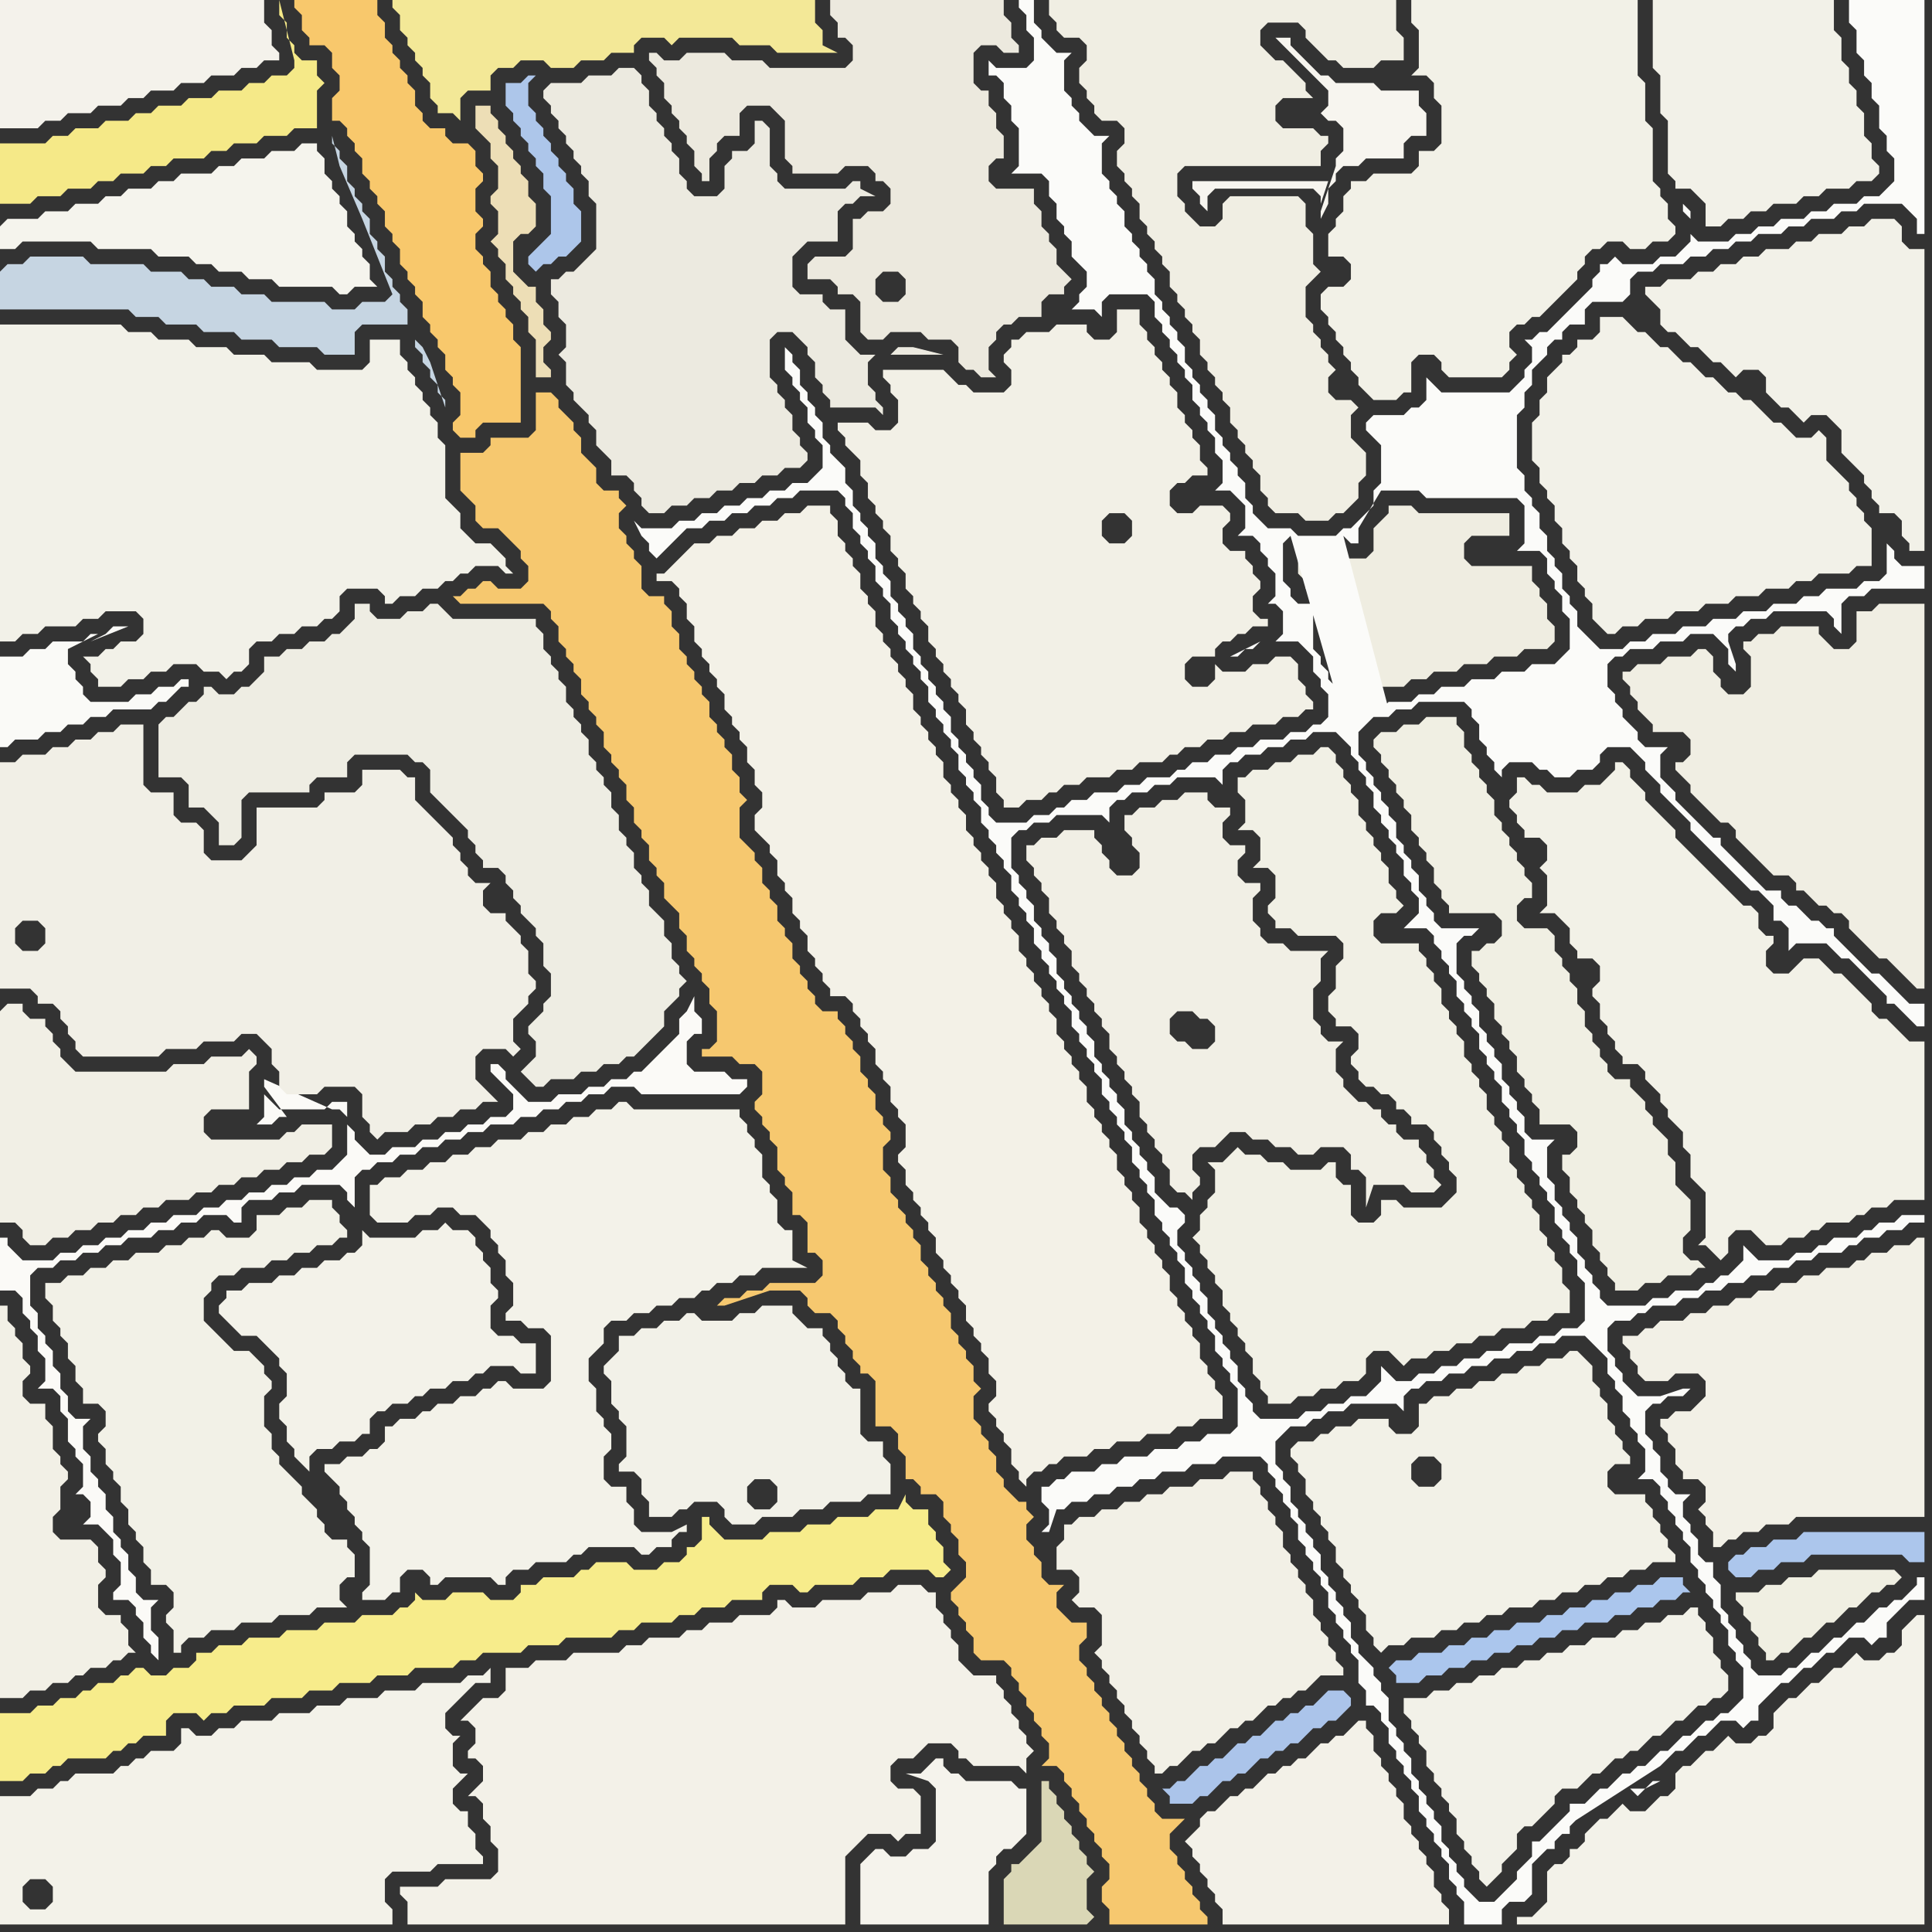 <svg width="256" height="256" xmlns="http://www.w3.org/2000/svg"><rect width="100%" height="100%" fill="#333333" stroke="none"/><script> 
var tempColor;
function hoverPath(evt){
obj = evt.target;
tempColor = obj.getAttribute("fill");
obj.setAttribute("fill","red");
//alert(tempColor);
//obj.setAttribute("stroke","red");}
function recoverPath(evt){
obj = evt.target;
obj.setAttribute("fill", tempColor);
//obj.setAttribute("stroke", tempColor);
}</script><path onmouseover="hoverPath(evt)" onmouseout="recoverPath(evt)" fill="rgb(242,241,231)" d="M  174,191l -2,0 -1,1 0,1 1,1 0,1 1,1 0,2 1,1 0,1 1,1 0,1 1,1 0,1 1,1 0,2 1,1 0,1 1,1 0,1 1,1 0,1 1,1 0,2 1,1 0,1 1,1 1,-1 2,0 1,-1 3,0 1,-1 2,0 1,-1 2,0 1,-1 2,0 1,-1 3,0 1,-1 2,0 1,-1 2,0 1,-1 2,0 1,-1 2,0 1,-1 2,0 1,-1 3,0 0,-1 -1,-1 0,-1 -1,-1 0,-1 -1,-1 0,-1 -1,-1 0,-1 -4,0 -1,-1 0,-2 1,-1 2,0 0,-1 -1,-1 0,-1 -1,-1 0,-1 -1,-1 0,-2 -1,-1 0,-1 -1,-1 0,-2 -1,-1 -1,-1 -1,0 -1,1 -2,0 -1,1 -2,0 -1,1 -2,0 -1,1 -2,0 -1,1 -2,0 -1,1 -2,0 -1,1 -1,0 0,3 -1,1 -2,0 -1,-1 0,-1 -4,0 -1,1 -2,0 -1,1 -1,0 -1,1 14,2 2,0 1,1 0,2 -1,1 -2,0 -1,-1 0,-2 1,-1 -14,-2Z"/>
<path onmouseover="hoverPath(evt)" onmouseout="recoverPath(evt)" fill="rgb(248,200,108)" d="M  40,0l -1,0 0,1 1,1 0,2 1,1 0,1 2,0 1,1 0,2 1,1 0,2 -1,1 0,3 1,0 1,1 0,1 1,1 0,1 1,1 0,2 1,1 0,1 1,1 0,1 1,1 0,2 1,1 0,1 1,1 0,2 1,1 0,1 1,1 0,1 1,1 0,2 1,1 0,1 1,1 0,1 1,1 0,2 1,1 0,1 1,1 0,3 -1,1 0,1 1,1 2,0 0,-1 1,-1 5,0 0,-10 -1,-1 0,-2 -1,-1 0,-1 -1,-1 0,-1 -1,-1 0,-2 -1,-1 0,-1 -1,-1 0,-2 1,-1 0,-1 -1,-1 0,-3 1,-1 0,-1 -1,-1 0,-2 -1,-1 -2,0 -1,-1 0,-1 -2,0 -1,-1 0,-1 -1,-1 0,-2 -1,-1 0,-1 -1,-1 0,-1 -1,-1 0,-1 -1,-1 0,-2 -1,-1 0,-2Z"/>
<path onmouseover="hoverPath(evt)" onmouseout="recoverPath(evt)" fill="rgb(243,241,232)" d="M  159,241l 0,1 -1,1 -1,1 1,1 0,1 1,1 0,1 1,1 0,1 1,1 0,1 1,1 0,2 30,0 0,-2 -1,-1 0,-1 -1,-1 0,-2 -1,-1 0,-1 -1,-1 0,-1 -1,-1 0,-1 -1,-1 0,-2 -1,-1 0,-1 -1,-1 0,-1 -1,-1 0,-1 -1,-1 0,-2 -1,-1 0,-1 -1,0 -1,1 0,0 -1,1 -1,0 -1,1 -1,0 -1,1 -1,1 -1,0 -1,1 -1,0 -1,1 -1,0 -1,1 -1,1 -1,0 -1,1 -1,0 -1,1 -1,1 -1,0 -1,1Z"/>
<path onmouseover="hoverPath(evt)" onmouseout="recoverPath(evt)" fill="rgb(241,240,229)" d="M  186,160l 0,0 -1,-1 -2,0 0,2 -1,1 -2,0 -1,-1 0,-4 -1,0 -1,-1 0,-2 -1,0 -1,1 -4,0 -1,-1 -2,0 -1,-1 -2,0 -1,-1 -1,1 -1,1 -2,0 1,1 0,3 -1,1 0,1 -1,1 0,2 -1,1 1,1 0,1 1,1 0,1 1,1 0,1 1,1 0,2 1,1 0,1 1,1 0,1 1,1 0,1 1,1 0,2 1,1 0,1 1,1 0,1 3,0 1,-1 2,0 1,-1 2,0 1,-1 2,0 1,-1 0,-2 1,-1 2,0 1,1 1,1 1,-1 2,0 1,-1 2,0 1,-1 2,0 1,-1 2,0 1,-1 3,0 1,-1 2,0 1,-1 2,0 0,-3 -1,-1 0,-2 -1,-1 0,-1 -1,-1 0,-1 -1,-1 0,-2 -1,-1 0,-1 -1,-1 0,-1 -1,-1 0,-1 -1,-1 0,-2 -1,-1 0,-1 -1,-1 0,-1 -1,-1 0,-2 -1,-1 0,-1 -1,-1 0,-1 -1,-1 0,-2 -1,-1 0,-1 -1,-1 0,-1 -1,-1 0,-2 -1,-1 0,-1 -1,-1 0,-1 -1,-1 0,-1 -5,0 -1,-1 0,-2 1,-1 2,0 1,-1 -1,-1 0,-1 -1,-1 0,-2 -1,-1 0,-1 -1,-1 0,-1 -1,-1 0,-1 -1,-1 0,-2 -1,-1 0,-1 -1,-1 0,-1 -1,-1 0,-1 -1,-1 -1,0 -1,1 -2,0 -1,1 -2,0 -1,1 -2,0 -1,1 -1,0 0,2 1,1 0,3 -1,1 2,0 1,1 0,3 -1,1 2,0 1,1 0,3 -1,1 0,1 1,1 0,1 2,0 1,1 5,0 1,1 0,2 -1,1 0,3 -1,1 0,2 1,1 0,1 2,0 1,1 0,2 -1,1 0,1 1,1 0,1 1,1 1,0 1,1 1,0 1,1 0,1 1,0 1,1 0,1 2,0 1,1 0,1 1,1 0,1 1,1 0,1 1,1 0,2 -1,1 -1,1Z"/>
<path onmouseover="hoverPath(evt)" onmouseout="recoverPath(evt)" fill="rgb(242,241,232)" d="M  223,0l -4,0 0,9 1,1 0,5 1,1 0,7 1,1 0,1 2,0 1,1 1,1 0,3 2,0 1,-1 2,0 1,-1 2,0 1,-1 3,0 1,-1 2,0 1,-1 3,0 1,-1 2,0 1,-1 0,-1 -1,-1 0,-2 -1,-1 0,-3 -1,-1 0,-2 -1,-1 0,-2 -1,-1 0,-3 -1,-1 0,-4Z"/>
<path onmouseover="hoverPath(evt)" onmouseout="recoverPath(evt)" fill="rgb(244,242,235)" d="M  0,2l 0,15 5,0 1,-1 2,0 1,-1 3,0 1,-1 3,0 1,-1 2,0 1,-1 3,0 1,-1 3,0 1,-1 3,0 1,-1 2,0 1,-1 2,0 0,-1 -1,-1 0,-2 -1,-1 0,-3 -35,0Z"/>
<path onmouseover="hoverPath(evt)" onmouseout="recoverPath(evt)" fill="rgb(173,198,234)" d="M  70,34l 0,1 1,1 1,-1 1,0 1,-1 1,0 1,-1 1,-1 0,-4 -1,-1 0,-2 -1,-1 0,-1 -1,-1 0,-1 -1,-1 0,-1 -1,-1 0,-1 -1,-1 0,-1 -1,-1 0,-3 1,-1 -1,0 -1,1 -2,0 0,3 1,1 0,1 1,1 0,1 1,1 0,1 1,1 0,1 1,1 0,2 1,1 0,5 -1,1 -2,2Z"/>
<path onmouseover="hoverPath(evt)" onmouseout="recoverPath(evt)" fill="rgb(242,241,232)" d="M  187,225l -1,0 0,2 1,1 0,1 1,1 0,1 1,1 0,2 1,1 0,1 1,1 0,1 1,1 0,1 1,1 0,2 1,1 0,1 1,1 0,1 1,1 0,1 1,1 1,-1 0,0 1,-1 0,-1 1,-1 1,-1 0,-2 1,-1 1,0 1,-1 1,-1 1,-1 0,-1 1,-1 2,0 1,-1 1,-1 1,0 1,-1 1,-1 1,0 1,-1 1,0 1,-1 1,-1 1,0 1,-1 1,-1 1,0 1,-1 1,-1 1,0 1,-1 1,0 1,-1 0,-2 -1,-1 0,-1 -1,-1 0,-2 -1,-1 0,-1 -1,-1 0,-1 -1,0 -1,1 -2,0 -1,1 -2,0 -1,1 -2,0 -1,1 -3,0 -1,1 -2,0 -1,1 -2,0 -1,1 -2,0 -1,1 -2,0 -1,1 -2,0 -1,1 -2,0 -1,1 -2,0 -1,1Z"/>
<path onmouseover="hoverPath(evt)" onmouseout="recoverPath(evt)" fill="rgb(243,242,233)" d="M  45,194l -2,0 0,1 1,1 1,1 0,1 1,1 0,1 1,1 0,1 1,1 0,1 1,1 0,5 -1,1 0,1 3,0 1,-1 1,0 0,-2 1,-1 2,0 1,1 0,1 1,0 1,-1 6,0 1,1 1,0 0,-1 1,-1 2,0 1,-1 4,0 1,-1 1,0 1,-1 6,0 1,1 1,0 1,-1 2,0 0,-1 1,-1 1,0 0,-1 -2,1 -4,0 -1,-1 0,-2 -1,-1 0,-2 -2,0 -1,-1 0,-3 1,-1 0,-2 -1,-1 0,-1 -1,-1 0,-3 -1,-1 0,-3 1,-1 1,-1 0,-2 1,-1 2,0 1,-1 2,0 1,-1 2,0 1,-1 2,0 1,-1 1,0 1,-1 2,0 1,-1 2,0 1,-1 6,0 -2,-1 0,-4 -1,0 -1,-1 0,-3 -1,-1 0,-1 -1,-1 0,-3 -1,-1 0,-1 -1,-1 0,-1 -1,-1 0,-1 -14,0 -1,-1 -1,0 -1,1 -2,0 -1,1 -2,0 -1,1 -2,0 -1,1 -2,0 -1,1 -3,0 -1,1 -2,0 -1,1 -2,0 -1,1 -2,0 -1,1 -2,0 -1,1 -2,0 -1,1 -1,0 0,4 1,1 4,0 1,-1 2,0 1,-1 2,0 1,1 2,0 1,1 1,1 0,1 1,1 0,1 1,1 0,2 1,1 0,3 -1,1 0,1 2,0 1,1 2,0 1,1 0,6 -1,1 -4,0 -1,-1 -1,0 -1,1 -1,0 -1,1 -2,0 -1,1 -2,0 -1,1 -1,0 -1,1 -2,0 -1,1 -1,0 0,2 -1,1 -1,0 -1,1 -2,0 -1,1Z"/>
<path onmouseover="hoverPath(evt)" onmouseout="recoverPath(evt)" fill="rgb(243,241,232)" d="M  62,227l 0,0 -1,1 1,0 1,1 0,2 -1,1 0,1 1,0 1,1 0,2 -1,1 -1,1 1,0 1,1 0,2 1,1 0,2 1,1 0,3 -1,1 -6,0 -1,1 -5,0 0,1 1,1 0,3 58,0 0,-9 1,-1 1,-1 1,-1 3,0 1,1 1,-1 2,0 0,-5 -1,-1 -2,0 -1,-1 0,-2 1,-1 2,0 1,-1 1,-1 3,0 1,1 0,1 1,0 1,1 6,0 1,1 0,-2 1,-1 -1,-1 0,-1 -1,-1 0,-1 -1,-1 0,-1 -1,-1 0,-1 -1,-1 0,-1 -3,0 -1,-1 -1,-1 0,-2 -1,-1 0,-1 -1,-1 0,-1 -1,-1 0,-2 -1,0 -1,-1 -3,0 -1,1 -3,0 -1,1 -5,0 -1,1 -3,0 -1,-1 -1,0 0,1 -1,1 -4,0 -1,1 -3,0 -1,1 -2,0 -1,1 -4,0 -1,1 -2,0 -1,1 -6,0 -1,1 -4,0 -1,1 -3,0 0,3 -1,1 -2,0 -1,1 -1,1Z"/>
<path onmouseover="hoverPath(evt)" onmouseout="recoverPath(evt)" fill="rgb(242,241,231)" d="M  200,44l 0,0 1,-1 1,0 1,-1 1,0 5,-5 0,-1 1,-1 0,-1 1,-1 1,0 1,-1 2,0 1,1 2,0 1,-1 2,0 1,-1 0,-1 -1,-1 0,-2 -1,-1 0,-1 -1,-1 0,-7 -1,-1 0,-5 -1,-1 0,-10 -30,0 0,3 1,1 0,5 -1,1 2,0 1,1 0,2 1,1 0,5 -1,1 -2,0 0,2 -1,1 -5,0 -1,1 -2,0 0,1 -1,1 0,2 -1,1 0,1 -1,1 0,3 2,0 1,1 0,2 -1,1 -2,0 -1,1 0,2 1,1 0,1 1,1 0,1 1,1 0,1 1,1 0,1 1,1 0,1 1,1 1,1 3,0 1,-1 1,0 0,-4 1,-1 2,0 1,1 0,1 1,1 7,0 1,-1 0,-1 1,-1 -1,-1Z"/>
<path onmouseover="hoverPath(evt)" onmouseout="recoverPath(evt)" fill="rgb(243,242,233)" d="M  211,242l 0,0 -1,1 0,1 -1,1 -1,0 0,1 -1,1 -1,0 -1,1 0,4 -1,1 -1,1 -2,0 0,1 54,0 0,-41 -1,0 -1,1 0,0 -1,1 0,2 -1,1 -1,0 -1,1 -2,0 -1,-1 -1,1 0,0 -1,1 -1,0 -1,1 -1,1 -1,0 -1,1 -1,1 -1,0 -1,1 -1,1 0,2 -1,1 -1,0 -1,1 -2,0 -1,-1 -1,1 0,0 -1,1 -1,0 -1,1 -1,1 -1,0 -1,1 0,2 -1,1 -1,0 -1,1 -1,1 -2,0 -1,-1 -1,1 0,0 -1,1 -1,0 -1,1Z"/>
<path onmouseover="hoverPath(evt)" onmouseout="recoverPath(evt)" fill="rgb(240,239,226)" d="M  233,211l -3,0 0,1 1,1 0,1 1,1 0,1 1,1 0,1 1,1 0,1 1,0 1,-1 1,0 1,-1 1,-1 1,0 1,-1 1,-1 1,0 1,-1 1,-1 1,0 1,-1 1,-1 1,0 1,-1 1,0 1,-1 -1,-1 -10,0 -1,1 -3,0 -1,1 -2,0 -1,1Z"/>
<path onmouseover="hoverPath(evt)" onmouseout="recoverPath(evt)" fill="rgb(198,213,226)" d="M  0,36l 0,5 17,0 1,1 3,0 1,1 4,0 1,1 4,0 1,1 4,0 1,1 5,0 1,1 4,0 0,-3 1,-1 6,0 0,-2 -1,-1 0,-1 -1,-1 0,-1 -1,-1 0,-2 -1,-1 0,-1 -1,-1 0,-2 -1,-1 0,-1 -1,-1 0,-1 -1,-1 0,-2 -1,-1 0,-1 -1,-1 0,-1 1,4 0,0 3,7 4,10 -1,1 -3,0 -1,1 -3,0 -1,-1 -7,0 -1,-1 -3,0 -1,-1 -3,0 -1,-1 -2,0 -1,-1 -4,0 -1,-1 -7,0 -1,-1 -7,0 -1,1 -2,0 -1,1 55,9 0,1 1,1 0,1 1,1 0,1 1,1 0,1 1,1 0,1 -2,-6 0,0 -1,-2 -1,-1 -55,-9Z"/>
<path onmouseover="hoverPath(evt)" onmouseout="recoverPath(evt)" fill="rgb(250,250,247)" d="M  13,84l -1,0 -1,1 -4,0 -1,1 -2,0 -1,1 -3,0 0,12 1,0 1,-1 3,0 1,-1 2,0 1,-1 2,0 1,-1 2,0 1,-1 5,0 1,-1 1,0 1,-1 1,-1 1,0 0,-1 -1,0 -1,1 -2,0 -1,1 -2,0 -1,1 -5,0 -1,-1 0,-1 -1,-1 0,-1 -1,-1 0,-2 4,-2 -1,1 0,0 2,-1 1,-1 2,0 -5,2 1,-1Z"/>
<path onmouseover="hoverPath(evt)" onmouseout="recoverPath(evt)" fill="rgb(243,242,233)" d="M  30,229l -1,0 -1,1 -2,0 -1,-1 -1,0 0,2 -1,1 -3,0 -1,1 -1,0 -1,1 -1,0 -1,1 -5,0 -1,1 -1,0 -1,1 -2,0 -1,1 -4,0 0,17 52,0 0,-2 -1,-1 0,-3 1,-1 5,0 1,-1 6,0 0,-1 -1,-1 0,-2 -1,-1 0,-2 -1,0 -1,-1 0,-2 1,-1 1,-1 -1,0 -1,-1 0,-3 1,-1 -1,0 -1,-1 0,-2 2,-2 1,-1 1,-1 2,0 0,-2 -1,1 -2,0 -1,1 -5,0 -1,1 -4,0 -1,1 -4,0 -1,1 -3,0 -1,1 -4,0 -1,1 -4,0 -1,1 -1,0 -24,24 -2,0 -1,-1 0,-2 1,-1 2,0 1,1 0,2 -1,1 24,-24Z"/>
<path onmouseover="hoverPath(evt)" onmouseout="recoverPath(evt)" fill="rgb(251,250,247)" d="M  46,149l 0,4 -1,1 -1,1 -2,0 -1,1 -2,0 -1,1 -2,0 -1,1 -2,0 -1,1 -2,0 -1,1 -2,0 -1,1 -3,0 -1,1 -2,0 -1,1 -2,0 -1,1 -2,0 -1,1 -2,0 -1,1 -2,0 -1,1 -4,0 -1,-1 -1,-1 0,-1 -1,0 0,7 2,0 1,1 0,2 1,1 0,1 1,1 0,2 1,1 0,3 -1,1 2,0 1,1 0,2 1,1 0,3 1,1 0,1 1,1 0,3 -1,1 1,0 1,1 0,2 -1,1 2,0 1,1 1,1 0,2 1,1 0,3 -1,1 0,1 2,0 1,1 0,1 1,1 0,2 1,1 0,1 1,1 0,-3 -1,-1 0,-3 1,-1 -2,0 -1,-1 0,-2 -1,-1 0,-2 -1,-1 0,-1 -1,-1 0,-2 -1,-1 0,-2 -1,-1 0,-1 -1,-1 0,-2 -1,-1 0,-3 1,-1 -2,0 -1,-1 0,-2 -1,-1 0,-2 -1,-1 0,-2 -1,-1 0,-1 -1,-1 0,-2 -1,-1 0,-4 1,-1 2,0 1,-1 2,0 1,-1 2,0 1,-1 2,0 1,-1 3,0 1,-1 2,0 1,-1 2,0 1,-1 3,0 1,1 1,0 0,-2 1,-1 3,0 1,-1 2,0 1,-1 5,0 1,1 0,1 1,1 0,-4 1,-1 1,0 1,-1 2,0 1,-1 2,0 1,-1 2,0 1,-1 2,0 1,-1 2,0 1,-1 3,0 1,-1 2,0 1,-1 2,0 1,-1 2,0 1,-1 2,0 1,-1 3,0 1,1 13,0 1,-1 0,-1 -2,0 -1,-1 -4,0 -1,-1 0,-3 1,-1 1,0 0,-2 -1,-1 0,-2 -1,2 0,0 -1,1 0,2 -1,1 -1,1 -1,1 -1,1 -1,1 -1,0 -1,1 -2,0 -1,1 -2,0 -1,1 -3,0 -1,1 -3,0 -1,-1 -1,-1 -1,-1 0,-1 -1,-1 -1,0 0,1 1,1 0,0 1,1 1,1 0,2 -1,1 -2,0 -1,1 -2,0 -1,1 -2,0 -1,1 -2,0 -1,1 -3,0 -1,1 -2,0 -1,-1 -1,-1 0,-1 -1,-1 0,-3 -2,0 -1,1 -6,0 -1,-1 -1,-1 0,3 -1,1 2,0 1,-1 1,0 -3,-4 0,-1 9,4 1,0 1,1Z"/>
<path onmouseover="hoverPath(evt)" onmouseout="recoverPath(evt)" fill="rgb(242,241,232)" d="M  81,180l 0,0 -1,1 0,1 1,1 0,3 1,1 0,1 1,1 0,4 -1,1 0,1 2,0 1,1 0,2 1,1 0,2 3,0 1,-1 1,0 1,-1 3,0 1,1 0,1 1,1 3,0 1,-1 4,0 1,-1 3,0 1,-1 4,0 1,-1 3,0 0,-4 -1,-1 0,-2 -2,0 -1,-1 0,-6 -1,0 -1,-1 0,-1 -1,-1 0,-1 -1,-1 0,-1 -1,-1 0,-1 -2,0 -1,-1 -1,-1 0,-1 -4,0 -1,1 -2,0 -1,1 -4,0 -1,-1 -1,0 -1,1 -2,0 -1,1 -2,0 -1,1 -2,0 0,2 -1,1 21,20 -2,0 -1,-1 0,-2 1,-1 2,0 1,1 0,2 -1,1 -21,-20Z"/>
<path onmouseover="hoverPath(evt)" onmouseout="recoverPath(evt)" fill="rgb(240,238,227)" d="M  148,21l 0,1 1,1 0,1 1,1 0,1 1,1 0,2 1,1 0,1 1,1 0,1 1,1 0,1 1,1 0,2 1,1 0,1 1,1 0,1 1,1 0,1 1,1 0,2 1,1 0,1 1,1 0,1 1,1 0,1 1,1 0,2 1,1 0,1 1,1 0,1 1,1 0,1 1,1 0,2 1,1 0,1 1,1 3,0 1,1 3,0 1,-1 1,0 1,-1 1,-1 0,-2 1,-1 0,-3 -1,-1 0,0 -1,-1 0,-3 1,-1 -1,-1 -2,0 -1,-1 0,-2 1,-1 -1,-1 0,-1 -1,-1 0,-1 -1,-1 0,-1 -1,-1 0,-4 1,-1 1,-1 0,0 -1,-1 0,-4 -1,-1 0,-3 -1,-1 -9,0 -1,1 0,2 -1,1 -2,0 -1,-1 -1,-1 0,-1 -1,-1 0,-3 1,-1 18,0 0,-2 1,-1 0,-1 -1,0 -1,-1 -4,0 -1,-1 0,-2 1,-1 4,0 -1,-1 0,-1 -1,-1 -1,-1 -1,-1 -1,0 -1,-1 -1,-1 0,-2 1,-1 4,0 1,1 0,1 1,1 1,1 1,1 1,0 1,1 4,0 1,-1 3,0 0,-3 -1,-1 0,-4 -46,0 0,2 1,1 0,1 1,1 2,0 1,1 0,2 -1,1 0,2 1,1 0,1 1,1 0,1 1,1 2,0 1,1 0,2 -1,1Z"/>
<path onmouseover="hoverPath(evt)" onmouseout="recoverPath(evt)" fill="rgb(241,239,229)" d="M  0,134l 0,28 2,0 1,1 0,1 1,1 2,0 1,-1 2,0 1,-1 2,0 1,-1 2,0 1,-1 2,0 1,-1 2,0 1,-1 3,0 1,-1 2,0 1,-1 2,0 1,-1 2,0 1,-1 2,0 1,-1 2,0 1,-1 2,0 1,-1 0,-3 -4,0 -1,1 -1,0 -1,1 -9,0 -1,-1 0,-2 1,-1 5,0 0,-5 1,-1 0,-1 -1,-1 0,0 -1,1 -4,0 -1,1 -4,0 -1,1 -12,0 -1,-1 -1,-1 0,-1 -1,-1 0,-1 -1,-1 0,-1 -2,0 -1,-1 0,-1 -2,0 -1,1Z"/>
<path onmouseover="hoverPath(evt)" onmouseout="recoverPath(evt)" fill="rgb(247,236,139)" d="M  0,230l 0,6 3,0 1,-1 2,0 1,-1 1,0 1,-1 5,0 1,-1 1,0 1,-1 1,0 1,-1 3,0 0,-2 1,-1 3,0 1,1 1,-1 2,0 1,-1 4,0 1,-1 4,0 1,-1 3,0 1,-1 4,0 1,-1 4,0 1,-1 5,0 1,-1 2,0 1,-1 5,0 1,-1 4,0 1,-1 6,0 1,-1 2,0 1,-1 4,0 1,-1 2,0 1,-1 3,0 1,-1 4,0 0,-1 1,-1 3,0 1,1 1,0 1,-1 5,0 1,-1 3,0 1,-1 5,0 1,1 1,0 1,-1 -1,-1 0,-2 -1,-1 0,-1 -1,-1 0,-2 -2,0 -1,-1 0,-1 -1,2 -3,0 -1,1 -4,0 -1,1 -3,0 -1,1 -4,0 -1,1 -5,0 -1,-1 -1,-1 0,-1 -1,0 0,3 -1,1 -1,0 0,1 -1,1 -2,0 -1,1 -3,0 -1,-1 -4,0 -1,1 -1,0 -1,1 -4,0 -1,1 -2,0 0,1 -1,1 -3,0 -1,-1 -4,0 -1,1 -3,0 -1,-1 0,1 -1,1 -1,0 -1,1 -4,0 -1,1 -4,0 -1,1 -4,0 -1,1 -4,0 -1,1 -3,0 -1,1 -2,0 0,1 -1,1 -2,0 -1,1 -2,0 -1,-1 -1,0 -1,1 -1,0 -1,1 -2,0 -1,1 -1,0 -1,1 -2,0 -1,1 -2,0 -1,1 -4,0Z"/>
<path onmouseover="hoverPath(evt)" onmouseout="recoverPath(evt)" fill="rgb(243,232,151)" d="M  55,7l 0,1 1,1 0,1 1,1 0,2 1,1 0,1 2,0 1,1 0,-3 1,-1 3,0 0,-2 1,-1 2,0 1,-1 3,0 1,1 3,0 1,-1 3,0 1,-1 3,0 0,-1 1,-1 3,0 1,1 1,-1 7,0 1,1 4,0 1,1 8,0 -2,-1 0,-2 -1,-1 0,-3 -56,0 0,1 1,1 0,2 1,1 0,1 1,1Z"/>
<path onmouseover="hoverPath(evt)" onmouseout="recoverPath(evt)" fill="rgb(242,241,232)" d="M  220,38l -2,0 0,1 1,1 0,0 1,1 0,2 1,1 1,0 1,1 1,1 1,0 1,1 1,1 1,0 1,1 1,1 1,-1 2,0 1,1 0,2 1,1 1,1 1,0 1,1 1,1 1,-1 2,0 1,1 1,1 0,3 1,1 1,1 1,1 0,1 1,1 0,1 1,1 0,1 2,0 1,1 0,2 1,1 0,1 2,0 0,-40 -2,0 -1,-1 0,-2 -1,-1 -3,0 -1,1 -2,0 -1,1 -3,0 -1,1 -2,0 -1,1 -3,0 -1,1 -2,0 -1,1 -2,0 -1,1 -2,0 -1,1 -3,0 -1,1Z"/>
<path onmouseover="hoverPath(evt)" onmouseout="recoverPath(evt)" fill="rgb(236,234,224)" d="M  96,25l 0,0 -1,1 -3,0 -1,-1 0,-1 -1,-1 0,-2 -1,-1 0,-1 -1,-1 0,-1 -1,-1 0,-1 -1,-1 0,-2 -1,-1 0,-1 -1,-1 -2,0 -1,1 -3,0 -1,1 -4,0 -1,1 0,1 1,1 0,1 1,1 0,1 1,1 0,1 1,1 0,1 1,1 0,1 1,1 0,2 1,1 0,6 -1,1 -1,1 -1,1 -1,0 -1,1 -1,0 0,2 1,1 0,2 1,1 0,3 -1,1 1,1 0,3 1,1 0,1 1,1 1,1 0,1 1,1 0,2 1,1 1,1 0,2 2,0 1,1 0,1 1,1 0,1 1,1 2,0 1,-1 2,0 1,-1 2,0 1,-1 2,0 1,-1 2,0 1,-1 2,0 1,-1 2,0 1,-1 0,-1 -1,-1 0,-1 -1,-1 0,-2 -1,-1 0,-1 -1,-1 0,-1 -1,-1 0,-5 1,-1 2,0 1,1 1,1 0,1 1,1 0,2 1,1 0,1 1,1 0,1 6,0 1,1 0,-1 -1,-1 0,-1 -1,-1 0,-3 1,-1 -2,0 -1,-1 -1,-1 0,-4 -2,0 -1,-1 0,-1 -3,0 -1,-1 0,-4 1,-1 1,-1 4,0 0,-4 1,-1 1,0 1,-1 2,0 -2,-1 0,-1 -1,0 -1,1 -8,0 -1,-1 0,-1 -1,-1 0,-5 -1,-1 -1,0 0,3 -1,1 -2,0 0,1 -1,1 0,3 22,22 7,0 -4,-1 -2,0 -1,1 -22,-22Z"/>
<path onmouseover="hoverPath(evt)" onmouseout="recoverPath(evt)" fill="rgb(246,200,111)" d="M  69,58l -4,0 0,1 -1,1 -3,0 0,5 1,1 0,0 1,1 0,2 1,1 2,0 1,1 1,1 1,1 0,1 1,1 0,2 -1,1 -3,0 -1,-1 -1,0 -1,1 -1,0 -1,1 -1,0 1,1 11,0 1,1 0,1 1,1 0,2 1,1 0,1 1,1 0,1 1,1 0,2 1,1 0,1 1,1 0,1 1,1 0,2 1,1 0,1 1,1 0,1 1,1 0,2 1,1 0,2 1,1 0,1 1,1 0,2 1,1 0,1 1,1 0,2 1,1 1,1 0,2 1,1 0,2 1,1 0,1 1,1 0,1 1,1 0,2 1,1 0,4 -1,1 -1,0 0,1 4,0 1,1 2,0 1,1 0,3 -1,1 0,1 1,1 0,1 1,1 0,1 1,1 0,3 1,1 0,1 1,1 0,3 1,0 1,1 0,4 1,0 1,1 0,2 -1,1 -6,0 -1,1 -2,0 -1,1 -2,0 -1,1 1,0 3,-1 3,-1 4,0 1,1 0,1 1,1 2,0 1,1 0,1 1,1 0,1 1,1 0,1 1,1 0,1 1,0 1,1 0,6 2,0 1,1 0,2 1,1 0,3 1,0 1,1 0,1 2,0 1,1 0,2 1,1 0,1 1,1 0,2 1,1 0,2 -1,1 -1,1 0,1 1,1 0,1 1,1 0,1 1,1 0,2 1,1 3,0 1,1 0,1 1,1 0,1 1,1 0,1 1,1 0,1 1,1 0,1 1,1 0,2 -1,1 2,0 1,1 0,1 1,1 0,1 1,1 0,1 1,1 0,1 1,1 0,1 1,1 0,1 1,1 0,2 -1,1 0,2 1,1 0,2 13,0 0,-1 -1,-1 0,-1 -1,-1 0,-1 -1,-1 0,-1 -1,-1 0,-1 -1,-1 0,-2 2,-2 -3,0 -1,-1 0,-1 -1,-1 0,-1 -1,-1 0,-1 -1,-1 0,-1 -1,-1 0,-1 -1,-1 0,-1 -1,-1 0,-1 -1,-1 0,-1 -1,-1 0,-1 -1,-1 0,-1 -1,-1 0,-2 1,-1 0,-2 -2,0 -1,-1 -1,-1 0,-2 1,-1 -2,0 -1,-1 0,-2 -1,-1 0,-1 -1,-1 0,-2 1,-1 -1,-1 0,-1 -1,0 -1,-1 -1,-1 0,-1 -1,-1 0,-2 -1,-1 0,-1 -1,-1 0,-1 -1,-1 0,-3 1,-1 -1,-1 0,-2 -1,-1 0,-1 -1,-1 0,-1 -1,-1 0,-2 -1,-1 0,-1 -1,-1 0,-1 -1,-1 0,-1 -1,-1 0,-2 -1,-1 0,-1 -1,-1 0,-1 -1,-1 0,-1 -1,-1 0,-2 -1,-1 0,-3 1,-1 0,-1 -1,-1 0,-1 -1,-1 0,-2 -1,-1 0,-1 -1,-1 0,-2 -1,-1 0,-1 -1,-1 0,-1 -1,-1 0,-1 -2,0 -1,-1 0,-1 -1,-1 0,-1 -1,-1 0,-1 -1,-1 0,-2 -1,-1 0,-1 -1,-1 0,-2 -1,-1 0,-1 -1,-1 0,-2 -1,-1 0,-1 -1,-1 -1,-1 0,-4 1,-1 -1,-1 0,-2 -1,-1 0,-2 -1,-1 0,-1 -1,-1 0,-1 -1,-1 0,-2 -1,-1 0,-1 -1,-1 0,-1 -1,-1 0,-1 -1,-1 0,-2 -1,-1 0,-2 -1,-1 0,-1 -2,0 -1,-1 0,-3 -1,-1 0,-1 -1,-1 0,-1 -1,-1 0,-2 1,-1 -1,-1 0,-1 -2,0 -1,-1 0,-2 -1,-1 -1,-1 0,-2 -1,-1 0,-1 -1,-1 -1,-1 0,-1 -1,-1 -2,0 0,5 -1,1Z"/>
<path onmouseover="hoverPath(evt)" onmouseout="recoverPath(evt)" fill="rgb(243,241,231)" d="M  91,73l -1,1 -1,1 -1,1 -1,0 0,1 2,0 1,1 0,1 1,1 0,2 1,1 0,2 1,1 0,1 1,1 0,1 1,1 0,1 1,1 0,2 1,1 0,1 1,1 0,1 1,1 0,2 1,1 0,2 1,1 0,2 -1,1 0,2 1,1 0,0 1,1 0,1 1,1 0,2 1,1 0,1 1,1 0,2 1,1 0,1 1,1 0,2 1,1 0,1 1,1 0,1 1,1 0,1 2,0 1,1 0,1 1,1 0,1 1,1 0,1 1,1 0,2 1,1 0,1 1,1 0,2 1,1 0,1 1,1 0,3 -1,1 0,1 1,1 0,2 1,1 0,1 1,1 0,1 1,1 0,1 1,1 0,2 1,1 0,1 1,1 0,1 1,1 0,1 1,1 0,2 1,1 0,1 1,1 0,1 1,1 0,2 1,1 0,2 -1,1 0,1 1,1 0,1 1,1 0,1 1,1 0,2 1,1 0,1 1,1 0,-1 1,-1 1,0 1,-1 1,0 1,-1 3,0 1,-1 2,0 1,-1 3,0 1,-1 3,0 1,-1 2,0 1,-1 3,0 0,-3 -1,-1 0,-1 -1,-1 0,-1 -1,-1 0,-2 -1,-1 0,-1 -1,-1 0,-1 -1,-1 0,-1 -1,-1 0,-2 -1,-1 0,-1 -1,-1 0,-1 -1,-1 0,-1 -1,-1 0,-2 -1,-1 0,-1 -1,-1 0,-1 -1,-1 0,-2 -1,-1 0,-1 -1,-1 0,-1 -1,-1 0,-1 -1,-1 0,-2 -1,-1 0,-1 -1,-1 0,-1 -1,-1 0,-1 -1,-1 0,-2 -1,-1 0,-1 -1,-1 0,-1 -1,-1 0,-1 -1,-1 0,-1 -1,-1 0,-2 -1,-1 0,-1 -1,-1 0,-1 -1,-1 0,-2 -1,-1 0,-1 -1,-1 0,-1 -1,-1 0,-1 -1,-1 0,-2 -1,-1 0,-1 -1,-1 0,-1 -1,-1 0,-2 -1,-1 0,-1 -1,-1 0,-1 -1,-1 0,-1 -1,-1 0,-2 -1,-1 0,-1 -1,-1 0,-1 -1,-1 0,-1 -1,-1 0,-1 -1,-1 0,-2 -1,-1 0,-1 -1,-1 0,-2 -1,-1 0,-1 -1,-1 0,-1 -1,-1 0,-2 -1,-1 0,-1 -3,0 -1,1 -2,0 -1,1 -2,0 -1,1 -2,0 -1,1 -2,0 -1,1 -2,0 -1,1Z"/>
<path onmouseover="hoverPath(evt)" onmouseout="recoverPath(evt)" fill="rgb(238,237,227)" d="M  36,87l -1,0 0,2 -1,1 -1,1 -1,0 -1,1 -2,0 -1,-1 -1,0 0,1 -1,1 -1,0 -1,1 -1,1 -1,0 -1,1 0,7 3,0 1,1 0,3 2,0 1,1 1,1 0,3 2,0 1,-1 0,-5 1,-1 8,0 0,-1 1,-1 4,0 0,-2 1,-1 7,0 1,1 1,0 1,1 0,3 1,1 1,1 1,1 1,1 1,1 0,1 1,1 0,1 1,1 0,1 2,0 1,1 0,1 1,1 0,1 1,1 0,1 1,1 1,1 0,1 1,1 0,3 1,1 0,3 -1,1 0,1 -1,1 -1,1 0,1 1,1 0,2 -1,1 -1,1 1,1 1,1 1,0 1,-1 3,0 1,-1 2,0 1,-1 2,0 1,-1 1,0 1,-1 1,-1 1,-1 1,-1 0,-2 1,-1 1,-1 0,-1 1,-1 -1,-1 0,-1 -1,-1 0,-2 -1,-1 0,-2 -1,-1 -1,-1 0,-2 -1,-1 0,-1 -1,-1 0,-2 -1,-1 0,-1 -1,-1 0,-2 -1,-1 0,-2 -1,-1 0,-1 -1,-1 0,-1 -1,-1 0,-2 -1,-1 0,-1 -1,-1 0,-1 -1,-1 0,-2 -1,-1 0,-1 -1,-1 0,-1 -1,-1 0,-2 -1,-1 0,-1 -11,0 -1,-1 -1,-1 -1,0 -1,1 -2,0 -1,1 -3,0 -1,-1 0,-1 -2,0 0,2 -1,1 -1,1 -1,0 -1,1 -2,0 -1,1 -2,0 -1,1Z"/>
<path onmouseover="hoverPath(evt)" onmouseout="recoverPath(evt)" fill="rgb(171,196,234)" d="M  158,235l -1,1 -1,0 -1,1 -1,0 1,1 0,1 3,0 1,-1 1,0 1,-1 1,-1 1,0 1,-1 1,0 1,-1 1,-1 1,0 1,-1 1,0 1,-1 1,0 1,-1 1,-1 1,0 1,-1 1,0 1,-1 1,-1 0,-1 -1,-1 -2,0 -1,1 -1,1 -1,0 -1,1 -1,0 -1,1 -1,0 -1,1 -1,1 -1,0 -1,1 -1,0 -2,2 -1,0 -1,1 -1,0 -1,1Z"/>
<path onmouseover="hoverPath(evt)" onmouseout="recoverPath(evt)" fill="rgb(242,241,231)" d="M  7,173l 0,2 1,1 0,1 1,1 0,2 1,1 0,2 1,1 0,2 2,0 1,1 0,2 -1,1 0,1 1,1 0,2 1,1 0,1 1,1 0,2 1,1 0,2 1,1 0,1 1,1 0,2 1,1 0,2 2,0 1,1 0,2 -1,1 0,1 1,1 0,3 1,0 0,-1 1,-1 2,0 1,-1 3,0 1,-1 4,0 1,-1 4,0 1,-1 4,0 -1,-1 0,-2 1,-1 1,0 0,-3 -1,-1 0,-1 -2,0 -1,-1 0,-1 -1,-1 0,-1 -1,-1 -1,-1 0,-1 -1,-1 -1,-1 -1,-1 0,-1 -1,-1 0,-2 -1,-1 0,-4 1,-1 0,-1 -1,-1 0,-1 -1,-1 -1,-1 -2,0 -1,-1 -1,-1 -1,-1 -1,-1 0,-3 1,-1 0,-1 1,-1 2,0 1,-1 3,0 1,-1 2,0 1,-1 2,0 1,-1 2,0 1,-1 1,0 0,-1 -1,-1 0,-1 -1,-1 0,-1 -3,0 -1,1 -2,0 -1,1 -3,0 0,2 -1,1 -3,0 -1,-1 -1,0 -1,1 -2,0 -1,1 -2,0 -1,1 -3,0 -1,1 -2,0 -1,1 -2,0 -1,1 -2,0 -1,1 -2,0 0,2 1,1Z"/>
<path onmouseover="hoverPath(evt)" onmouseout="recoverPath(evt)" fill="rgb(245,233,136)" d="M  30,12l -1,0 -1,1 -3,0 -1,1 -3,0 -1,1 -2,0 -1,1 -3,0 -1,1 -3,0 -1,1 -2,0 -1,1 -6,0 0,8 4,0 1,-1 3,0 1,-1 3,0 1,-1 2,0 1,-1 3,0 1,-1 2,0 1,-1 4,0 1,-1 2,0 1,-1 3,0 1,-1 3,0 1,-1 3,0 0,-5 1,-1 -1,-1 0,-2 -2,0 -1,-1 0,-1 -1,-1 0,-2 -1,-1 0,-2 2,8 0,1 -1,1 -2,0 -1,1 -2,0 -1,1Z"/>
<path onmouseover="hoverPath(evt)" onmouseout="recoverPath(evt)" fill="rgb(237,222,182)" d="M  73,44l 0,0 -1,-1 0,-2 -1,-1 0,-2 -1,0 -1,-1 -1,-1 0,-4 1,-1 1,0 1,-1 0,-3 -1,-1 0,-2 -1,-1 0,-1 -1,-1 0,-1 -1,-1 0,-1 -1,-1 0,-1 -1,-1 0,-1 -2,0 0,3 1,1 0,0 1,1 0,2 1,1 0,3 -1,1 0,1 1,1 0,3 -1,1 1,1 0,1 1,1 0,2 1,1 0,1 1,1 0,1 1,1 0,2 1,1 0,5 2,0 0,-1 -1,-1 0,-2 1,-1Z"/>
<path onmouseover="hoverPath(evt)" onmouseout="recoverPath(evt)" fill="rgb(242,240,230)" d="M  114,61l 0,2 1,1 0,2 1,1 0,1 1,1 0,1 1,1 0,2 1,1 0,1 1,1 0,2 1,1 0,1 1,1 0,1 1,1 0,2 1,1 0,1 1,1 0,1 1,1 0,1 1,1 0,1 1,1 0,2 1,1 0,1 1,1 0,1 1,1 0,1 1,1 0,2 1,1 0,1 2,0 1,-1 2,0 1,-1 1,0 1,-1 2,0 1,-1 3,0 1,-1 2,0 1,-1 3,0 1,-1 1,0 1,-1 2,0 1,-1 2,0 1,-1 2,0 1,-1 3,0 1,-1 2,0 1,-1 1,0 0,-1 -1,-1 0,-1 -1,-1 0,-2 -1,-1 -2,0 -1,1 -2,0 -1,1 -3,0 -1,-1 0,2 -1,1 -2,0 -1,-1 0,-2 1,-1 3,0 0,-1 1,-1 1,0 1,-1 1,0 1,-1 2,0 0,-1 -1,0 -1,-1 0,-2 1,-1 0,-1 -1,-1 0,-1 -1,-1 0,-1 -2,0 -1,-1 0,-2 1,-1 0,-1 -1,-1 -3,0 -1,1 -2,0 -1,-1 0,-2 1,-1 1,0 1,-1 2,0 0,-1 -1,-1 0,-2 -1,-1 0,-1 -1,-1 0,-1 -1,-1 0,-2 -1,-1 0,-1 -1,-1 0,-1 -1,-1 0,-1 -1,-1 0,-1 -1,-1 0,-2 -3,0 0,3 -1,1 -2,0 -1,-1 0,-1 -4,0 -1,1 -3,0 -1,1 -1,0 0,1 -1,1 0,1 1,1 0,2 -1,1 -4,0 -1,-1 -1,0 -1,-1 -1,-1 -8,0 0,1 1,1 0,1 1,1 0,3 -1,1 -2,0 -1,-1 -4,0 0,1 1,1 0,1 1,1 1,1 36,8 0,2 -1,1 -2,0 -1,-1 0,-2 1,-1 2,0 1,1 -36,-8Z"/>
<path onmouseover="hoverPath(evt)" onmouseout="recoverPath(evt)" fill="rgb(245,243,236)" d="M  130,236l -2,0 -1,-1 -1,0 -1,-1 0,-1 -1,0 -1,1 0,0 -1,1 -2,0 3,1 0,0 1,1 0,7 -1,1 -2,0 -1,1 -2,0 -1,-1 -1,0 -1,1 -1,1 0,8 17,0 0,-7 1,-1 0,-1 1,-1 1,0 1,-1 1,-1 0,-6 -1,0 -1,-1Z"/>
<path onmouseover="hoverPath(evt)" onmouseout="recoverPath(evt)" fill="rgb(242,240,230)" d="M  141,204l 0,0 -1,1 0,3 2,0 1,1 0,2 -1,1 1,1 2,0 1,1 0,4 -1,1 1,1 0,1 1,1 0,1 1,1 0,1 1,1 0,1 1,1 0,1 1,1 0,1 1,1 0,1 1,1 0,1 1,0 1,-1 1,0 2,-2 1,0 1,-1 1,0 1,-1 1,-1 1,0 1,-1 1,0 1,-1 1,-1 1,0 1,-1 1,0 1,-1 1,0 2,-2 3,0 0,-1 -1,-1 0,-1 -1,-1 0,-1 -1,-1 0,-1 -1,-1 0,-2 -1,-1 0,-1 -1,-1 0,-1 -1,-1 0,-1 -1,-1 0,-2 -1,-1 0,-1 -1,-1 0,-1 -1,-1 0,-1 -1,-1 0,-1 -3,0 -1,1 -3,0 -1,1 -3,0 -1,1 -2,0 -1,1 -2,0 -1,1 -2,0 -1,1 -2,0 -1,1 -1,0Z"/>
<path onmouseover="hoverPath(evt)" onmouseout="recoverPath(evt)" fill="rgb(247,245,239)" d="M  175,28l 0,1 1,-2 0,-2 1,-1 0,-1 1,-1 2,0 1,-1 5,0 0,-2 1,-1 2,0 0,-3 -1,-1 0,-2 -5,0 -1,-1 -5,0 -1,-1 -1,0 -2,-2 -1,-1 -1,-1 0,-1 -2,0 1,1 0,0 5,5 1,1 0,2 -1,1 0,0 1,1 1,0 1,1 0,3 -1,1 0,1 -2,6 1,-4 -18,0 0,1 1,1 0,1 1,1 0,-2 1,-1 13,0 1,1 0,1 1,-3 -1,4Z"/>
<path onmouseover="hoverPath(evt)" onmouseout="recoverPath(evt)" fill="rgb(242,241,232)" d="M  212,44l 0,0 -1,1 -2,0 0,1 -1,1 -1,0 0,1 -1,1 -1,1 0,2 -1,1 0,2 -1,1 0,5 1,1 0,2 1,1 0,1 1,1 0,2 1,1 0,2 1,1 0,1 1,1 0,2 1,1 0,1 1,1 0,2 2,2 1,0 1,-1 2,0 1,-1 3,0 1,-1 3,0 1,-1 3,0 1,-1 3,0 1,-1 3,0 1,-1 2,0 1,-1 4,0 1,-1 2,0 0,-5 -1,-1 0,-1 -1,-1 0,-1 -1,-1 0,-1 -1,-1 -1,-1 -1,-1 0,-3 -1,-1 -1,1 -2,0 -1,-1 -1,-1 -1,0 -1,-1 -1,-1 -1,-1 -1,0 -1,-1 -1,0 -1,-1 -1,-1 -1,0 -1,-1 -1,-1 -1,0 -1,-1 -1,-1 -1,0 -1,-1 -1,-1 -1,0 -1,-1 -1,-1 -3,0Z"/>
<path onmouseover="hoverPath(evt)" onmouseout="recoverPath(evt)" fill="rgb(242,241,231)" d="M  249,160l 1,0 1,-1 4,0 0,-21 -2,0 -1,-1 -1,-1 -1,-1 -1,0 -1,-1 0,-1 -1,-1 -1,-1 -1,-1 -1,-1 -1,0 -1,-1 -1,-1 -2,0 -1,1 0,0 -1,1 -2,0 -1,-1 0,-2 1,-1 0,-1 -1,0 -1,-1 0,-2 -1,-1 -1,0 -1,-1 -1,-1 -1,-1 -1,-1 -1,-1 -1,-1 -1,-1 -1,-1 -1,-1 0,-1 -1,-1 -1,-1 -1,-1 -1,-1 0,-1 -1,-1 -1,-1 0,-1 -1,-1 -1,0 0,1 -1,1 -1,1 -2,0 -1,1 -4,0 -1,-1 -1,0 -1,-1 -1,0 0,2 -1,1 0,1 1,1 0,1 1,1 0,1 2,0 1,1 0,2 -1,1 1,1 0,4 -1,1 2,0 1,1 1,1 0,2 1,1 0,1 2,0 1,1 0,2 -1,1 0,1 1,1 0,2 1,1 0,1 1,1 0,1 1,1 0,1 2,0 1,1 0,1 1,1 1,1 0,1 1,1 0,1 1,1 1,1 0,2 1,1 0,3 1,1 1,1 0,6 -1,1 1,0 1,1 0,0 1,1 1,-1 0,-2 1,-1 2,0 1,1 1,1 2,0 1,-1 2,0 1,-1 1,0 1,-1 3,0 1,-1 1,0 1,-1Z"/>
<path onmouseover="hoverPath(evt)" onmouseout="recoverPath(evt)" fill="rgb(242,241,232)" d="M  0,45l 0,40 2,0 1,-1 2,0 1,-1 4,0 1,-1 2,0 1,-1 4,0 1,1 0,2 -1,1 -2,0 -1,1 -1,0 -1,1 -2,0 1,1 0,1 1,1 0,1 3,0 1,-1 2,0 1,-1 2,0 1,-1 3,0 1,1 2,0 1,1 1,-1 1,0 1,-1 0,-2 1,-1 2,0 1,-1 2,0 1,-1 2,0 1,-1 1,0 1,-1 0,-2 1,-1 4,0 1,1 0,1 1,0 1,-1 2,0 1,-1 2,0 1,-1 1,0 1,-1 1,0 1,-1 3,0 1,1 1,0 -1,-1 0,-1 -1,-1 -1,-1 -2,0 -1,-1 -1,-1 0,-2 -1,-1 -1,-1 0,-7 -1,-1 0,-2 -1,-1 0,-1 -1,-1 0,-1 -1,-1 0,-1 -1,-1 0,-1 -1,-1 0,-2 -4,0 0,3 -1,1 -6,0 -1,-1 -5,0 -1,-1 -4,0 -1,-1 -4,0 -1,-1 -4,0 -1,-1 -3,0 -1,-1 -16,0Z"/>
<path onmouseover="hoverPath(evt)" onmouseout="recoverPath(evt)" fill="rgb(242,240,230)" d="M  7,203l 0,-2 1,-1 0,-3 1,-1 0,-1 -1,-1 0,-1 -1,-1 0,-3 -1,-1 0,-2 -2,0 -1,-1 0,-2 1,-1 0,-1 -1,-1 0,-2 -1,-1 0,-1 -1,-1 0,-2 -1,0 0,52 3,0 1,-1 2,0 1,-1 2,0 1,-1 1,0 1,-1 2,0 1,-1 1,0 1,-1 1,0 -1,-1 0,-2 -1,-1 0,-1 -2,0 -1,-1 0,-3 1,-1 0,-1 -1,-1 0,-2 -1,-1 -4,0 -1,-1 2,-3 0,0 -2,3Z"/>
<path onmouseover="hoverPath(evt)" onmouseout="recoverPath(evt)" fill="rgb(241,239,230)" d="M  6,125l 0,0 -1,1 -2,0 -1,-1 0,-2 1,-1 2,0 1,1 0,2 -6,-3 0,9 4,0 1,1 0,1 2,0 1,1 0,1 1,1 0,1 1,1 0,1 1,1 10,0 1,-1 4,0 1,-1 4,0 1,-1 2,0 1,1 1,1 0,2 1,1 0,2 1,1 4,0 1,-1 4,0 1,1 0,3 1,1 0,1 1,1 1,-1 3,0 1,-1 2,0 1,-1 2,0 1,-1 2,0 1,-1 2,0 -1,-1 0,0 -1,-1 -1,-1 0,-3 1,-1 3,0 1,1 1,-1 -1,-1 0,-3 1,-1 1,-1 0,-1 1,-1 0,-1 -1,-1 0,-3 -1,-1 0,-1 -1,-1 -1,-1 0,-1 -2,0 -1,-1 0,-2 1,-1 -2,0 -1,-1 0,-1 -1,-1 0,-1 -1,-1 0,-1 -1,-1 -1,-1 -1,-1 -1,-1 -1,-1 0,-3 -1,0 -1,-1 -5,0 0,2 -1,1 -4,0 0,1 -1,1 -8,0 0,5 -1,1 -1,1 -4,0 -1,-1 0,-3 -1,-1 -2,0 -1,-1 0,-3 -3,0 -1,-1 0,-8 -3,0 -1,1 -2,0 -1,1 -2,0 -1,1 -2,0 -1,1 -3,0 -1,1 -2,0 0,21 6,3Z"/>
<path onmouseover="hoverPath(evt)" onmouseout="recoverPath(evt)" fill="rgb(171,198,237)" d="M  184,221l 0,0 1,1 0,1 3,0 1,-1 2,0 1,-1 2,0 1,-1 2,0 1,-1 2,0 1,-1 2,0 1,-1 2,0 1,-1 2,0 1,-1 3,0 1,-1 2,0 1,-1 2,0 1,-1 2,0 1,-1 1,0 -1,-1 0,-1 -3,0 -1,1 -2,0 -1,1 -2,0 -1,1 -2,0 -1,1 -2,0 -1,1 -2,0 -1,1 -3,0 -1,1 -2,0 -1,1 -2,0 -1,1 -2,0 -1,1 -3,0 -1,1 -2,0 -1,1Z"/>
<path onmouseover="hoverPath(evt)" onmouseout="recoverPath(evt)" fill="rgb(245,244,237)" d="M  0,30l 0,3 2,0 1,-1 9,0 1,1 7,0 1,1 4,0 1,1 2,0 1,1 3,0 1,1 3,0 1,1 7,0 1,1 1,0 1,-1 3,0 -1,-1 0,-2 -1,-1 0,-1 -1,-1 0,-1 -1,-1 0,-2 -1,-1 0,-1 -1,-1 0,-1 -1,-1 0,-2 -1,-1 0,-1 -2,0 -1,1 -3,0 -1,1 -3,0 -1,1 -2,0 -1,1 -4,0 -1,1 -2,0 -1,1 -3,0 -1,1 -2,0 -1,1 -3,0 -1,1 -3,0 -1,1 -4,0 -1,1Z"/>
<path onmouseover="hoverPath(evt)" onmouseout="recoverPath(evt)" fill="rgb(243,242,233)" d="M  32,171l -2,0 0,1 -1,1 0,1 1,1 0,0 1,1 1,1 2,0 1,1 1,1 1,1 0,1 1,1 0,3 -1,1 0,2 1,1 0,2 1,1 0,1 1,1 1,1 0,-2 1,-1 2,0 1,-1 2,0 1,-1 1,0 0,-2 1,-1 1,0 1,-1 2,0 1,-1 1,0 1,-1 2,0 1,-1 2,0 1,-1 1,0 1,-1 3,0 1,1 2,0 0,-4 -2,0 -1,-1 -2,0 -1,-1 0,-3 1,-1 0,-1 -1,-1 0,-2 -1,-1 0,-1 -1,-1 0,-1 -1,-1 -2,0 -1,-1 -1,1 -2,0 -1,1 -6,0 -1,-1 0,2 -1,1 -1,0 -1,1 -2,0 -1,1 -2,0 -1,1 -2,0 -1,1 -3,0 -1,1Z"/>
<path onmouseover="hoverPath(evt)" onmouseout="recoverPath(evt)" fill="rgb(236,233,222)" d="M  104,16l 0,5 1,1 0,1 6,0 1,-1 3,0 1,1 0,1 1,0 1,1 0,2 -1,1 -2,0 -1,1 -1,0 0,4 -1,1 -4,0 -1,1 0,2 3,0 1,1 0,1 2,0 1,1 0,4 1,1 2,0 1,-1 4,0 1,1 3,0 1,1 0,2 1,1 1,0 1,1 2,0 -1,-1 0,-3 1,-1 0,-1 1,-1 1,0 1,-1 3,0 0,-2 1,-1 2,0 0,-1 1,-1 -1,-1 0,0 -1,-1 0,-2 -1,-1 0,-1 -1,-1 0,-2 -1,-1 0,-2 -5,0 -1,-1 0,-2 1,-1 1,0 0,-3 -1,-1 0,-2 -1,-1 0,-2 -1,0 -1,-1 0,-4 1,-1 2,0 1,1 2,0 0,-1 -1,-1 0,-2 -1,-1 0,-2 -23,0 0,2 1,1 0,2 1,0 1,1 0,2 -1,1 -10,0 -1,-1 -4,0 -1,-1 -5,0 -1,1 -2,0 -1,-1 -1,0 0,1 1,1 0,1 1,1 0,2 1,1 0,1 1,1 0,1 1,1 0,1 1,1 0,2 1,1 0,1 1,0 0,-3 1,-1 0,-1 1,-1 2,0 0,-3 1,-1 3,0 1,1 1,1 12,23 0,-2 1,-1 2,0 1,1 0,2 -1,1 -2,0 -1,-1 -12,-23Z"/>
<path onmouseover="hoverPath(evt)" onmouseout="recoverPath(evt)" fill="rgb(218,215,182)" d="M  145,254l 0,0 -1,-1 0,-4 1,-1 -1,-1 0,-1 -1,-1 0,-1 -1,-1 0,-1 -1,-1 0,-1 -1,-1 0,-1 -1,-1 0,-1 -1,0 0,8 -1,1 -1,1 -1,1 -1,0 0,1 -1,1 0,6 11,0 1,-1Z"/>
<path onmouseover="hoverPath(evt)" onmouseout="recoverPath(evt)" fill="rgb(239,237,225)" d="M  178,79l 0,2 -1,1 -1,0 0,3 1,1 0,1 1,1 0,1 1,1 0,1 1,1 2,0 1,-1 3,0 1,-1 2,0 1,-1 3,0 1,-1 3,0 1,-1 3,0 1,-1 3,0 1,-1 0,-2 -1,-1 0,-2 -1,-1 0,-1 -1,-1 0,-2 -8,0 -1,-1 0,-2 1,-1 5,0 0,-3 -12,0 -1,-1 -3,0 0,1 -1,1 -1,1 0,3 -1,1 -3,0 -1,-1 -5,0 0,3 1,1 0,1 4,0 1,1Z"/>
<path onmouseover="hoverPath(evt)" onmouseout="recoverPath(evt)" fill="rgb(240,238,227)" d="M  255,93l 0,-13 -6,0 -1,1 -2,0 0,4 -1,1 -2,0 -1,-1 -1,-1 0,-1 -5,0 -1,1 -2,0 -1,1 -1,0 0,1 1,1 0,4 -1,1 -2,0 -1,-1 0,-1 -1,-1 0,-2 -1,-1 -1,0 -1,1 -3,0 -1,1 -3,0 -1,1 -1,0 0,1 1,1 0,1 1,1 0,1 1,1 1,1 0,1 4,0 1,1 0,2 -1,1 -1,0 0,1 1,1 0,0 1,1 0,1 1,1 1,1 1,1 1,1 1,0 1,1 0,1 1,1 1,1 1,1 1,1 1,1 2,0 1,1 0,1 1,0 1,1 1,1 1,0 1,1 1,0 1,1 0,1 1,1 1,1 1,1 1,1 1,0 2,2 1,1 1,1 1,0Z"/>
<path onmouseover="hoverPath(evt)" onmouseout="recoverPath(evt)" fill="rgb(241,239,229)" d="M  168,125l 0,0 -1,-1 0,-1 -1,-1 0,-3 1,-1 0,-1 -2,0 -1,-1 0,-2 1,-1 0,-1 -2,0 -1,-1 0,-2 1,-1 0,-1 -2,0 -1,-1 0,-1 -3,0 -1,1 -2,0 -1,1 -2,0 -1,1 -1,0 0,2 1,1 0,1 1,1 0,2 -1,1 -2,0 -1,-1 0,-1 -1,-1 0,-1 -1,-1 0,-1 -4,0 -1,1 -2,0 -1,1 -1,0 0,2 1,1 0,1 1,1 0,1 1,1 0,2 1,1 0,1 1,1 0,1 1,1 0,2 1,1 0,1 1,1 0,1 1,1 0,1 1,1 0,1 1,1 0,2 1,1 0,1 1,1 0,1 1,1 0,1 1,1 0,2 1,1 0,1 1,1 0,1 1,1 0,1 1,1 0,2 1,1 1,0 1,1 0,-1 1,-1 0,-1 -1,-1 0,-2 1,-1 2,0 1,-1 1,-1 2,0 1,1 2,0 1,1 2,0 1,1 2,0 1,-1 3,0 1,1 0,2 1,0 1,1 0,4 1,-3 4,0 1,1 3,0 1,-1 -1,-1 0,-1 -1,-1 0,-1 -1,-1 0,-1 -2,0 -1,-1 0,-1 -1,0 -1,-1 0,-1 -1,0 -1,-1 -1,0 -1,-1 -1,-1 0,-1 -1,-1 0,-3 1,-1 -2,0 -1,-1 0,-1 -1,-1 0,-4 1,-1 0,-3 1,-1 -5,0 -1,-1 -2,0 -12,13 -1,-1 0,-2 1,-1 2,0 1,1 1,0 1,1 0,2 -1,1 -2,0 -1,-1 -1,0 12,-13Z"/>
<path onmouseover="hoverPath(evt)" onmouseout="recoverPath(evt)" fill="rgb(240,239,227)" d="M  196,126l -1,0 0,2 1,1 0,1 1,1 0,1 1,1 0,2 1,1 0,1 1,1 0,1 1,1 0,2 1,1 0,1 1,1 0,1 1,1 0,2 4,0 1,1 0,2 -1,1 -1,0 0,2 1,1 0,2 1,1 0,1 1,1 0,1 1,1 0,2 1,1 0,1 1,1 0,1 1,1 0,1 3,0 1,-1 2,0 1,-1 3,0 1,-1 1,0 -1,-1 -1,0 -1,-1 0,-2 1,-1 0,-4 -1,-1 0,0 -1,-1 0,-3 -1,-1 0,-2 -1,-1 -1,-1 0,-1 -1,-1 0,-1 -1,-1 -1,-1 0,-1 -2,0 -1,-1 0,-1 -1,-1 0,-1 -1,-1 0,-1 -1,-1 0,-2 -1,-1 0,-2 -1,-1 0,-1 -1,-1 0,-1 -1,-1 0,-2 -1,-1 -3,0 -1,-1 0,-2 1,-1 1,0 0,-2 -1,-1 0,-1 -1,-1 0,-1 -1,-1 0,-1 -1,-1 0,-1 -1,-1 0,-2 -1,-1 0,-1 -1,-1 0,-1 -1,-1 0,-1 -1,-1 0,-2 -1,-1 0,-1 -4,0 -1,1 -2,0 -1,1 -2,0 -1,1 0,1 1,1 0,1 1,1 0,1 1,1 0,1 1,1 0,1 1,1 0,2 1,1 0,1 1,1 0,1 1,1 0,2 1,1 0,1 1,1 0,1 6,0 1,1 0,2 -1,1 -1,0 -1,1Z"/>
<path onmouseover="hoverPath(evt)" onmouseout="recoverPath(evt)" fill="rgb(251,251,249)" d="M  210,239l -2,0 0,1 -1,1 -1,1 -1,1 -1,1 -1,0 0,2 -1,1 -1,1 0,1 -1,1 -1,1 -1,1 -2,0 -1,-1 -1,-1 0,-1 -1,-1 0,-1 -1,-1 0,-1 -1,-1 0,-2 -1,-1 0,-1 -1,-1 0,-1 -1,-1 0,-1 -1,-1 0,-2 -1,-1 0,-1 -1,-1 0,-1 -1,-1 0,-3 -1,-1 0,-1 -1,-1 0,-1 -1,-1 -1,-1 0,-1 -1,-1 0,-2 -1,-1 0,-1 -1,-1 0,-1 -1,-1 0,-1 -1,-1 0,-2 -1,-1 0,-1 -1,-1 0,-1 -1,-1 0,-1 -1,-1 0,-2 -1,-1 0,-1 -1,-1 0,-3 1,-1 1,-1 2,0 1,-1 1,0 1,-1 2,0 1,-1 6,0 1,1 0,-2 1,-1 1,0 1,-1 2,0 1,-1 2,0 1,-1 2,0 1,-1 2,0 1,-1 2,0 1,-1 2,0 1,-1 3,0 1,1 1,1 1,1 0,2 1,1 0,1 1,1 0,2 1,1 0,1 1,1 0,1 1,1 0,3 -1,1 2,0 1,1 0,1 1,1 0,1 1,1 0,1 1,1 0,1 1,1 0,2 1,1 0,1 1,1 0,1 1,1 0,1 1,1 0,1 1,1 0,2 1,1 0,1 1,1 0,4 -1,1 -1,1 -1,0 -1,1 -1,0 -1,1 -1,1 -1,0 -1,1 -1,1 -1,0 -1,1 -1,1 -1,0 -1,1 -1,0 -2,2 -1,0 -1,1 -1,1 10,-5 2,-2 1,0 1,-1 0,0 1,-1 1,0 1,-1 1,-1 2,0 1,1 1,-1 1,0 0,-2 1,-1 1,-1 1,-1 1,0 1,-1 1,-1 1,0 1,-1 1,-1 1,0 1,-1 1,-1 2,0 1,1 1,-1 1,0 0,-2 1,-1 1,-1 1,-1 2,0 0,-3 -1,0 0,1 -1,1 -1,1 -1,0 -1,1 -1,0 -1,1 -1,1 -1,0 -1,1 -1,1 -1,0 -1,1 -1,1 -1,0 -1,1 -1,1 -1,0 -1,1 -3,0 -1,-1 0,-1 -1,-1 0,-1 -1,-1 0,-1 -1,-1 0,-1 -1,-1 0,-3 -1,-1 0,-2 -1,0 -1,-1 0,-2 -1,-1 0,-1 -1,-1 0,-2 1,-1 -2,0 -1,-1 0,-1 -1,-1 0,-2 -1,-1 0,-1 -1,-1 0,-3 1,-1 1,0 1,-1 2,0 1,-1 -1,0 -3,1 -3,0 -1,-1 -1,-1 0,-1 -1,-1 0,-1 -1,-1 0,-3 1,-1 2,0 1,-1 1,0 1,-1 3,0 1,-1 2,0 1,-1 2,0 1,-1 2,0 1,-1 2,0 1,-1 2,0 1,-1 2,0 1,-1 3,0 1,-1 1,0 1,-1 2,0 1,-1 2,0 1,-1 2,0 0,-1 -3,0 -1,1 -2,0 -1,1 -1,0 -1,1 -3,0 -1,1 -1,0 -1,1 -2,0 -1,1 -4,0 -1,-1 -1,-1 0,2 -1,1 -1,1 -1,0 -1,1 -1,0 -1,1 -3,0 -1,1 -2,0 -1,1 -5,0 -1,-1 0,-1 -1,-1 0,-1 -1,-1 0,-1 -1,-1 0,-2 -1,-1 0,-1 -1,-1 0,-1 -1,-1 0,-2 -1,-1 0,-4 1,-1 -3,0 -1,-1 0,-2 -1,-1 0,-1 -1,-1 0,-1 -1,-1 0,-2 -1,-1 0,-1 -1,-1 0,-1 -1,-1 0,-2 -1,-1 0,-1 -1,-1 0,-1 -1,-1 0,-4 1,-1 1,0 1,-1 -5,0 -1,-1 0,-1 -1,-1 0,-1 -1,-1 0,-2 -1,-1 0,-1 -1,-1 0,-1 -1,-1 0,-2 -1,-1 0,-1 -1,-1 0,-1 -1,-1 0,-1 -1,-1 0,-1 -1,-1 0,-3 2,-2 2,0 1,-1 2,0 1,-1 6,0 1,1 0,1 1,1 0,2 1,1 0,1 1,1 0,1 1,1 0,-1 1,-1 3,0 1,1 1,0 1,1 2,0 1,-1 2,0 1,-1 0,-1 1,-1 3,0 1,1 1,1 0,1 1,1 1,1 0,1 1,1 1,1 1,1 1,1 0,1 1,1 1,1 1,1 1,1 1,1 1,1 1,1 1,1 1,0 1,1 1,1 0,2 1,0 1,1 0,3 1,-1 4,0 1,1 1,1 1,0 2,2 1,1 1,1 1,1 0,1 1,0 1,1 1,1 1,1 1,0 0,-3 -2,0 -1,-1 -1,-1 -1,-1 -1,-1 -1,0 -1,-1 -1,-1 -1,-1 -1,-1 -1,-1 0,-1 -1,0 -1,-1 -1,0 -1,-1 -1,-1 -1,0 -1,-1 0,-1 -2,0 -1,-1 -1,-1 -1,-1 -1,-1 -1,-1 -1,-1 0,-1 -1,0 -1,-1 -1,-1 -1,-1 -1,-1 -1,-1 0,-1 -1,-1 -1,-1 0,-3 1,-1 -3,0 -1,-1 0,-1 -2,-2 0,-1 -1,-1 0,-1 -1,-1 0,-3 1,-1 1,0 1,-1 3,0 1,-1 3,0 1,-1 3,0 1,1 1,1 0,2 1,1 0,-1 -1,-3 0,-1 1,-1 1,0 1,-1 2,0 1,-1 7,0 1,1 0,1 1,1 0,-4 1,-1 2,0 1,-1 7,0 0,-3 -3,0 -1,-1 0,-1 -1,-1 0,4 -1,1 -2,0 -1,1 -4,0 -1,1 -2,0 -1,1 -3,0 -1,1 -3,0 -1,1 -3,0 -1,1 -3,0 -1,1 -3,0 -1,1 -2,0 -1,1 -3,0 -1,-1 -1,-1 -1,-1 0,-2 -1,-1 0,-1 -1,-1 0,-2 -1,-1 0,-1 -1,-1 0,-2 -1,-1 0,-2 -1,-1 0,-1 -1,-1 0,-2 -1,-1 0,-7 1,-1 0,-2 1,-1 0,-2 1,-1 1,-1 0,-1 1,-1 1,0 0,-1 1,-1 2,0 0,-2 1,-1 4,0 1,-1 0,-2 1,-1 2,0 1,-1 3,0 1,-1 2,0 1,-1 2,0 1,-1 2,0 1,-1 3,0 1,-1 2,0 1,-1 3,0 1,-1 2,0 1,-1 5,0 1,1 1,1 0,2 1,0 0,-31 -10,0 0,3 1,1 0,3 1,1 0,2 1,1 0,2 1,1 0,3 1,1 0,2 1,1 0,3 -1,1 -1,1 -2,0 -1,1 -3,0 -1,1 -2,0 -1,1 -3,0 -1,1 -2,0 -1,1 -2,0 -1,1 -4,0 -1,-1 0,1 -1,1 -1,1 -2,0 -1,1 -4,0 -1,-1 -1,1 -1,0 0,1 -1,1 0,1 -1,1 -1,1 -1,1 -1,1 -1,1 -1,1 -1,0 -1,1 -1,0 1,1 0,2 -1,1 0,1 -1,1 -1,1 -9,0 -1,-1 -1,-1 0,3 -1,1 -1,0 -1,1 -4,0 -1,1 0,1 1,1 0,0 1,1 0,5 -1,1 0,2 -1,1 -1,1 -1,1 -1,0 -1,1 -5,0 -1,-1 -3,0 -2,-2 0,-1 -1,-1 0,-2 -1,-1 0,-1 -1,-1 0,-1 -1,-1 0,-1 -1,-1 0,-2 -1,-1 0,-1 -1,-1 0,-1 -1,-1 0,-1 -1,-1 0,-2 -1,-1 0,-1 -1,-1 0,-1 -1,-1 0,-1 -1,-1 0,-2 -1,-1 0,-1 -1,-1 0,-1 -1,-1 0,-1 -1,-1 0,-2 -1,-1 0,-1 -1,-1 0,-1 -1,-1 0,-4 1,-1 -2,0 -1,-1 -1,-1 0,-1 -1,-1 0,-1 -1,-1 0,-4 1,-1 -2,0 -1,-1 -1,-1 0,-1 -1,-1 0,-3 -2,0 0,1 1,1 0,2 1,1 0,3 -1,1 -4,0 -1,-1 0,2 1,0 1,1 0,2 1,1 0,2 1,1 0,5 -1,1 4,0 1,1 0,2 1,1 0,2 1,1 0,1 1,1 0,2 1,1 1,1 0,2 -1,1 0,1 -1,1 3,0 1,1 0,-2 1,-1 5,0 1,1 0,2 1,1 0,1 1,1 0,1 1,1 0,1 1,1 0,1 1,1 0,2 1,1 0,1 1,1 0,1 1,1 0,2 1,1 0,3 -1,1 2,0 1,1 1,1 0,3 -1,1 2,0 1,1 0,1 1,1 0,1 1,1 0,3 -1,1 1,0 1,1 0,3 -1,1 3,0 1,1 1,1 0,2 1,1 0,1 1,1 0,3 -1,1 -1,0 -1,1 -2,0 -1,1 -3,0 -1,1 -2,0 -1,1 -2,0 -1,1 -2,0 -1,1 -1,0 -1,1 -3,0 -1,1 -2,0 -1,1 -3,0 -1,1 -2,0 -1,1 -1,0 -1,1 -2,0 -1,1 -4,0 -1,-1 0,-1 -1,-1 0,-2 -1,-1 0,-1 -1,-1 0,-1 -1,-1 0,-1 -1,-1 0,-2 -1,-1 0,-1 -1,-1 0,-1 -1,-1 0,-1 -1,-1 0,-1 -1,-1 0,-2 -1,-1 0,-1 -1,-1 0,-1 -1,-1 0,-2 -1,-1 0,-1 -1,-1 0,-2 -1,-1 0,-1 -1,-1 0,-1 -1,-1 0,-2 -1,-1 0,-2 -1,-1 -1,-1 0,-1 -1,-1 0,-2 -1,-1 0,-1 -1,-1 0,-1 -1,-1 0,-2 -1,-1 0,-1 -1,-1 0,3 1,1 0,1 1,1 0,1 1,1 0,2 1,1 0,1 1,1 0,3 -1,1 -1,1 -2,0 -1,1 -2,0 -1,1 -2,0 -1,1 -2,0 -1,1 -2,0 -1,1 -2,0 -1,1 -4,0 -1,-1 1,2 0,0 1,1 0,1 1,1 1,-1 0,0 1,-1 1,-1 1,-1 2,0 1,-1 2,0 1,-1 2,0 1,-1 2,0 1,-1 2,0 1,-1 5,0 1,1 0,1 1,1 0,2 1,1 0,1 1,1 0,1 1,1 0,2 1,1 0,1 1,1 0,2 1,1 0,1 1,1 0,1 1,1 0,1 1,1 0,1 1,1 0,2 1,1 0,1 1,1 0,1 1,1 0,1 1,1 0,2 1,1 0,1 1,1 0,1 1,1 0,2 1,1 0,1 1,1 0,1 1,1 0,1 1,1 0,2 1,1 0,1 1,1 0,1 1,1 0,2 1,1 0,1 1,1 0,1 1,1 0,1 1,1 0,1 1,1 0,2 1,1 0,1 1,1 0,1 1,1 0,1 1,1 0,2 1,1 0,1 1,1 0,1 1,1 0,1 1,1 0,2 1,1 0,1 1,1 0,1 1,1 0,2 1,1 0,1 1,1 0,1 1,1 0,1 1,1 0,2 1,1 0,1 1,1 0,1 1,1 0,1 1,1 0,2 1,1 0,1 1,1 0,1 1,1 0,5 -1,1 -3,0 -1,1 -2,0 -1,1 -3,0 -1,1 -3,0 -1,1 -2,0 -1,1 -3,0 -1,1 -1,0 -1,1 -1,0 0,2 1,1 0,2 -1,1 1,0 1,-3 1,0 1,-1 2,0 1,-1 2,0 1,-1 2,0 1,-1 2,0 1,-1 3,0 1,-1 3,0 1,-1 5,0 1,1 0,1 1,1 0,1 1,1 0,1 1,1 0,1 1,1 0,2 1,1 0,1 1,1 0,1 1,1 0,1 1,1 0,2 1,1 0,1 1,1 0,1 1,1 0,1 1,1 0,3 1,1 0,2 1,0 1,1 0,1 1,1 0,2 1,1 0,1 1,1 0,1 1,1 0,1 1,1 0,2 1,1 0,1 1,1 0,1 1,1 0,1 1,1 0,2 1,1 0,1 1,1 0,3 5,0 0,-2 1,-1 2,0 1,-1 0,-4 2,-2 1,0 0,-1 1,-1 1,0 0,-1 1,-1 1,-1 -2,1 -2,2 14,-9 -10,5 -45,-54 0,-1 -1,-1 0,-2 -1,-1 0,-1 -1,-1 0,-1 -1,-1 0,-1 -1,-1 0,-2 -1,-1 0,-1 -1,-1 0,-1 -1,-1 0,-1 -1,-1 0,-2 1,-1 0,-1 -1,-1 -1,0 -1,-1 -1,-1 0,-2 -1,-1 0,-1 -1,-1 0,-1 -1,-1 0,-1 -1,-1 0,-2 -1,-1 0,-1 -1,-1 0,-1 -1,-1 0,-1 -1,-1 0,-2 -1,-1 0,-1 -1,-1 0,-1 -1,-1 0,-1 -1,-1 0,-1 -1,-1 0,-2 -1,-1 0,-1 -1,-1 0,-1 -1,-1 0,-2 -1,-1 0,-1 -1,-1 0,-1 -1,-1 0,-4 1,-1 1,0 1,-1 2,0 1,-1 6,0 1,1 0,-2 1,-1 1,0 1,-1 2,0 1,-1 2,0 1,-1 5,0 1,1 0,-2 1,-1 1,0 1,-1 2,0 1,-1 2,0 1,-1 2,0 1,-1 3,0 1,1 1,1 0,1 1,1 0,1 1,1 0,1 1,1 0,2 1,1 0,1 1,1 0,1 1,1 0,1 1,1 0,2 1,1 0,1 1,1 0,2 -1,1 -1,1 3,0 1,1 0,1 1,1 0,1 1,1 0,1 1,1 0,2 1,1 0,1 1,1 0,1 1,1 0,2 1,1 0,1 1,1 0,1 1,1 0,2 1,1 0,1 1,1 0,1 1,1 0,2 1,1 0,1 1,1 0,1 1,1 0,1 1,1 0,2 1,1 0,1 1,1 0,1 1,1 0,2 1,1 0,5 -1,1 -2,0 -1,1 -2,0 -1,1 -3,0 -1,1 -2,0 -1,1 -2,0 -1,1 -2,0 -1,1 -2,0 -1,1 -2,0 -1,-1 -1,-1 0,2 -1,1 -1,1 -2,0 -1,1 -2,0 -1,1 -2,0 -1,1 -5,0 -1,-1 0,-1 -1,-1 45,54 -33,-147 0,-1 -1,-1 0,-1 -1,-1 0,-1 -1,-1 0,-5 1,-1 -3,0 -1,-1 0,-1 -1,-1 0,-5 1,-1 6,21 33,147 -32,-146 32,146 -32,-168 1,1 1,0 0,-2 3,-5 5,0 1,1 12,0 1,1 0,5 -1,1 3,0 1,1 0,2 1,1 0,1 1,1 0,2 1,1 0,4 -1,1 -1,1 -3,0 -1,1 -3,0 -1,1 -3,0 -1,1 -3,0 -1,1 -2,0 -1,1 -3,0 -1,1 1,0 -6,-23 32,168 10,-4 0,0 -1,1 1,0 -2,1 -2,0 1,1 3,-3 -10,4 -43,-154 -1,1 -1,0 -1,1 -1,0 4,-2 43,154 14,-210 0,-1 -1,-1 0,1 1,1 -14,210Z"/>
<path onmouseover="hoverPath(evt)" onmouseout="recoverPath(evt)" fill="rgb(242,240,230)" d="M  221,191l 0,0 1,1 0,2 1,1 0,1 2,0 1,1 0,2 -1,1 1,1 0,1 1,1 0,2 1,0 1,-1 1,0 1,-1 2,0 1,-1 3,0 1,-1 17,0 0,-37 -1,0 -1,1 -2,0 -1,1 -2,0 -1,1 -1,0 -1,1 -3,0 -1,1 -2,0 -1,1 -2,0 -1,1 -2,0 -1,1 -2,0 -1,1 -2,0 -1,1 -2,0 -1,1 -3,0 -1,1 -1,0 -1,1 -2,0 0,1 1,1 0,1 1,1 0,1 1,1 3,0 1,-1 3,0 1,1 0,2 -1,1 -1,1 -2,0 -1,1 -1,0 0,1 1,1Z"/>
<path onmouseover="hoverPath(evt)" onmouseout="recoverPath(evt)" fill="rgb(172,198,236)" d="M  229,207l 0,1 1,1 2,0 1,-1 2,0 1,-1 3,0 1,-1 12,0 1,1 2,0 0,-4 -16,0 -1,1 -3,0 -1,1 -2,0 -1,1 -1,0 -1,1Z"/>
</svg>